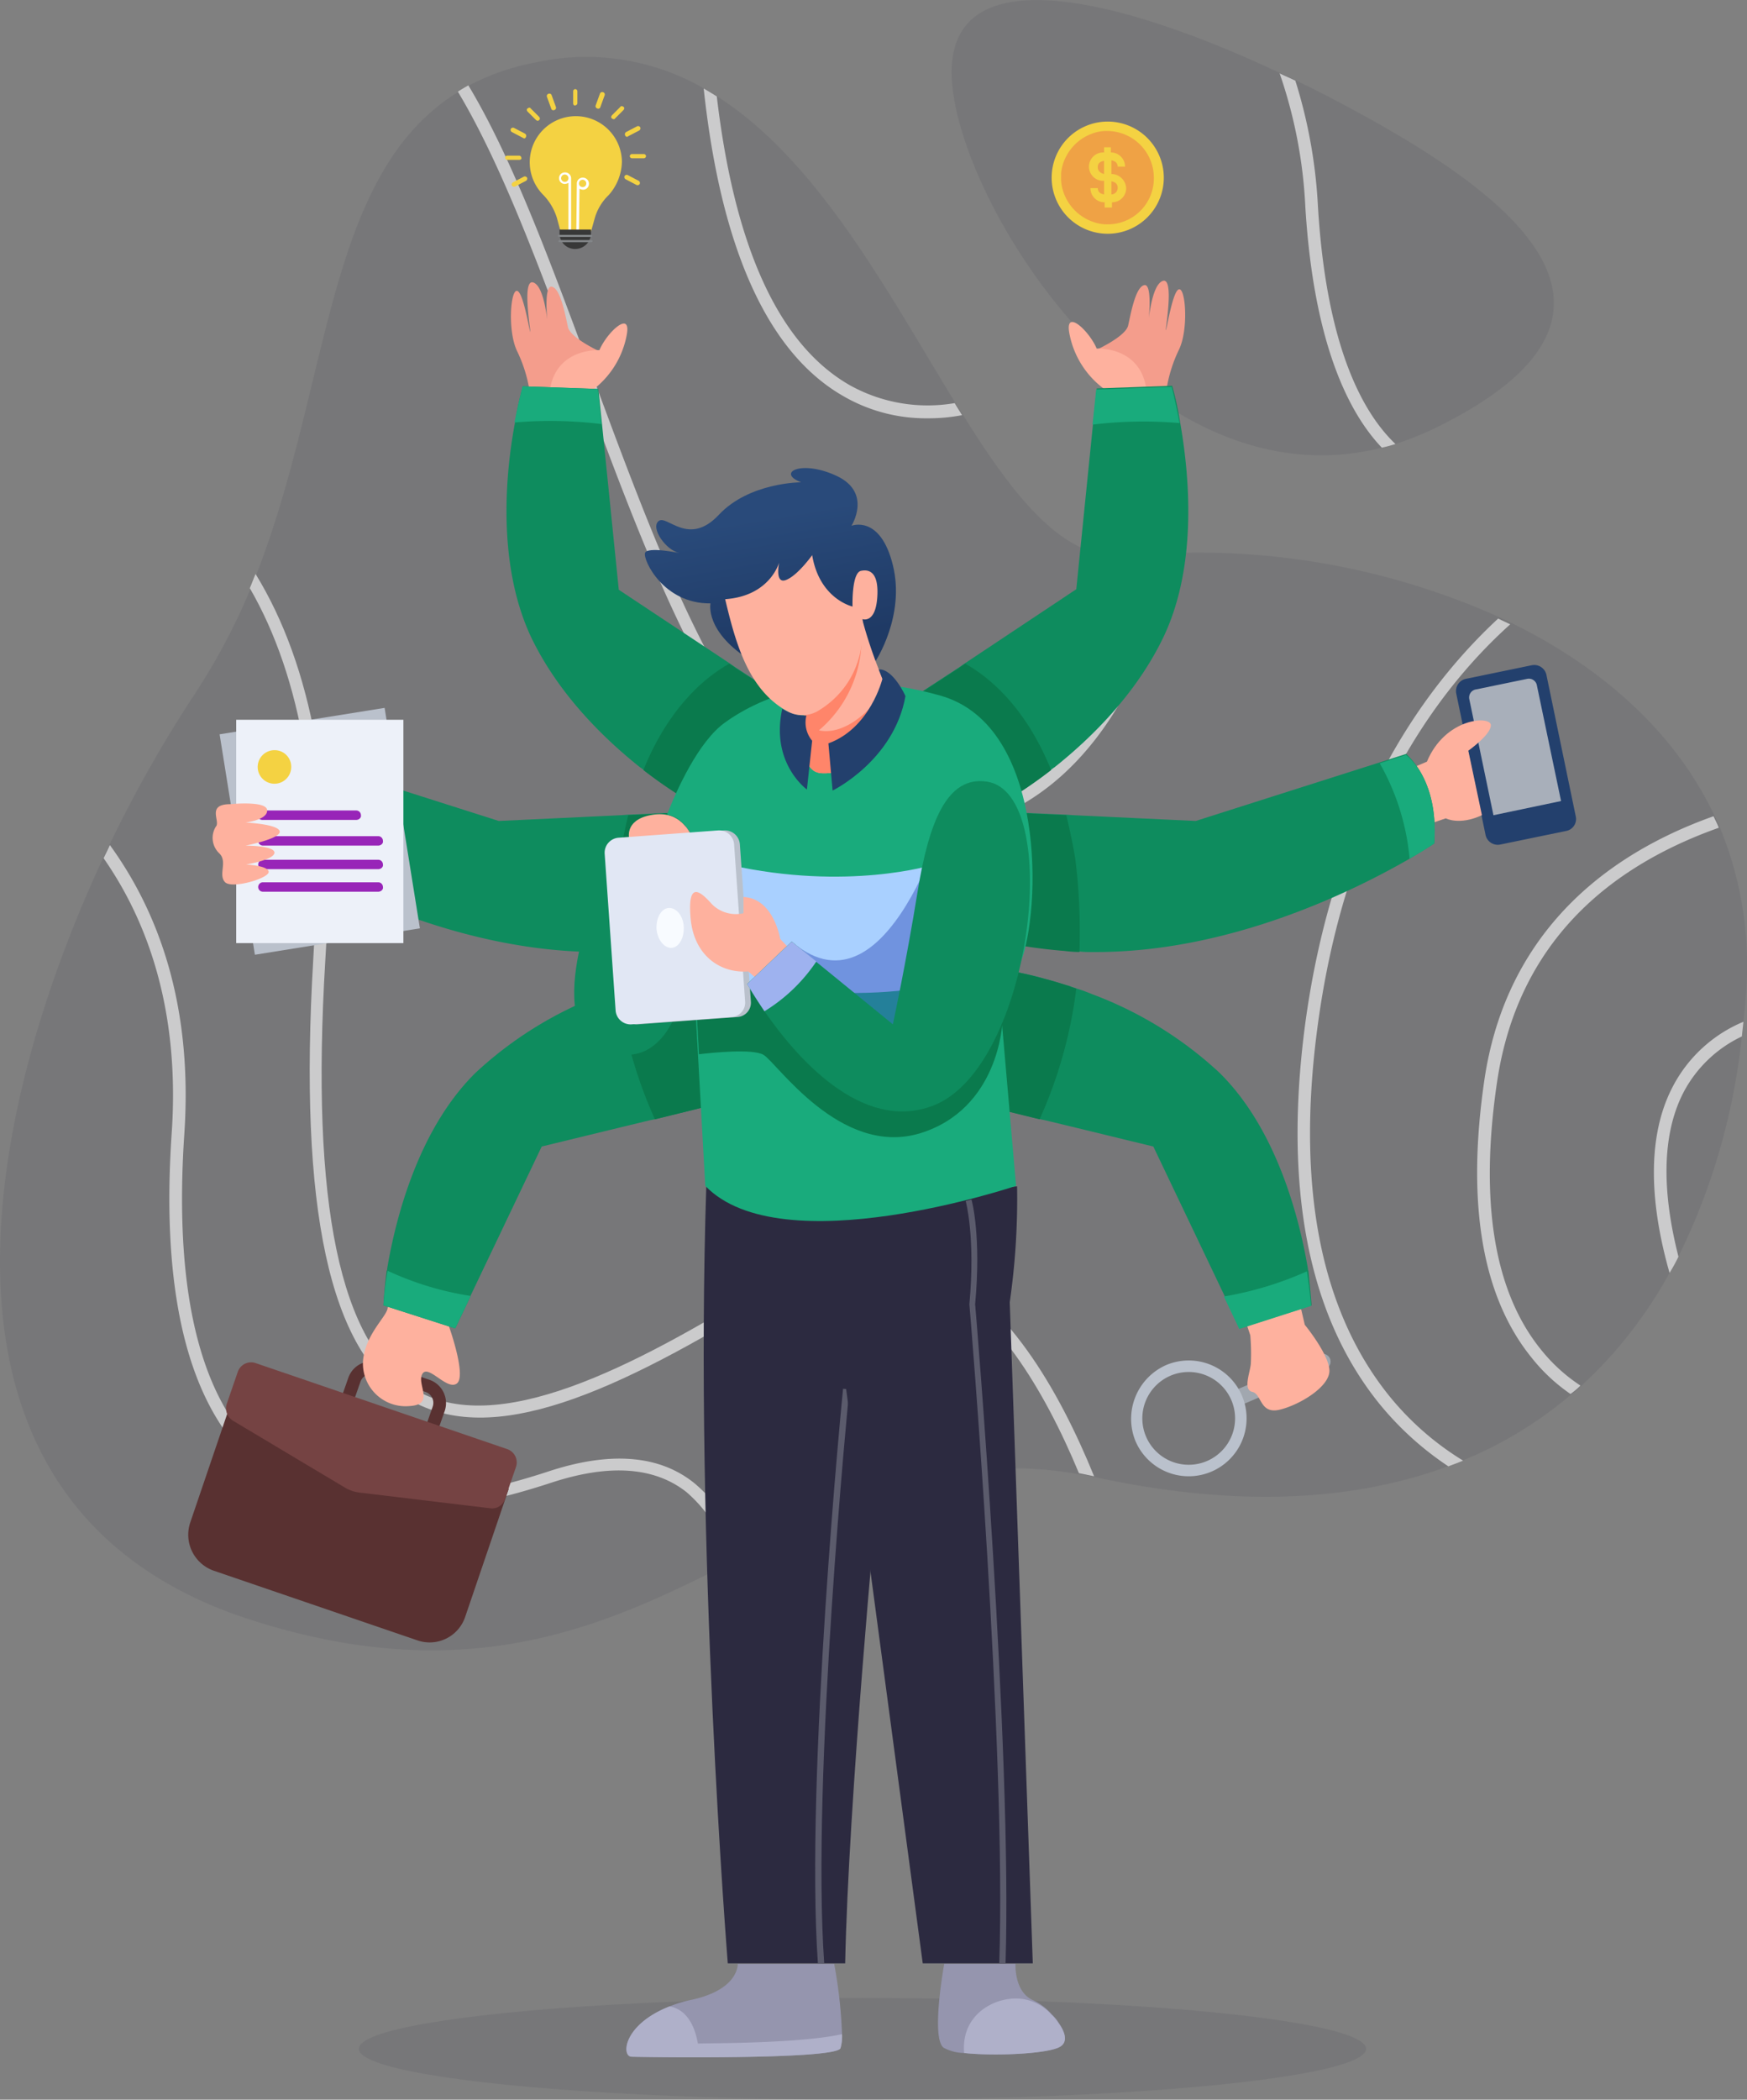 <svg xmlns="http://www.w3.org/2000/svg" xmlns:xlink="http://www.w3.org/1999/xlink" width="197.113" height="236.813" viewBox="0 0 197.113 236.813">
  <rect x="0" y="0" width="197.113" height="236.813" fill="#808080" stroke="none"/>
  <defs>
    <linearGradient id="linear-gradient" x1="0.563" y1="0.787" x2="0.444" y2="0.206" gradientUnits="objectBoundingBox">
      <stop offset="0" stop-color="#1f3a65"/>
      <stop offset="1" stop-color="#294a7a"/>
    </linearGradient>
  </defs>
  <g id="OBJECTS" transform="translate(-83.332 -57.512)">
    <g id="Group_64" data-name="Group 64" transform="translate(83.332 57.512)">
      <g id="Group_32" data-name="Group 32">
        <g id="Group_31" data-name="Group 31">
          <path id="Path_238" data-name="Path 238" d="M280.338,173.96c-.059,1.064-.177,2.188-.3,3.252-.059.532-.118,1.064-.177,1.656h0A73.4,73.4,0,0,1,272.71,203.7h0a18.164,18.164,0,0,1-1.005,1.833,49.542,49.542,0,0,1-10.052,12.832,8.648,8.648,0,0,1-1.124.946,45.007,45.007,0,0,1-12.181,7.391c-.532.237-1.064.414-1.656.65h0c-10.525,3.9-23.771,4.73-39.973,1.183h-.059a16.209,16.209,0,0,0-1.656-.3c-15.019-2.661-26.2,3.311-38.081,9.4-.414.237-.887.414-1.3.65-14.31,7.273-29.861,14.31-54.519,6.209-38.021-12.595-30.334-55.347-16.084-85.859.237-.473.473-.946.71-1.478a146.119,146.119,0,0,1,9.579-16.912,72.457,72.457,0,0,0,6.327-11.945c.237-.532.414-1.064.65-1.6,8.456-21.76,7.746-45.235,22.825-54.4.355-.237.769-.473,1.183-.71a26.115,26.115,0,0,1,7.332-2.543,26.565,26.565,0,0,1,19.218,2.957c.532.3,1.005.591,1.478.887,11.531,7.391,19.454,22.588,26.846,34.592a9.723,9.723,0,0,0,.828,1.3c5.854,9.4,11.471,16.557,18.449,15.906,1.419-.118,2.838-.237,4.257-.3.473,0,1.005-.059,1.478-.059a83.066,83.066,0,0,1,36.366,7.273c.473.237.887.414,1.36.65,10.111,4.967,18.449,12.24,22.943,21.879.177.414.414.828.591,1.3A40.729,40.729,0,0,1,280.338,173.96Z" transform="translate(-83.332 -61.973)" fill="#2c2a40" opacity="0.1"/>
          <path id="Path_239" data-name="Path 239" d="M319.424,105.815a34.663,34.663,0,0,1-4.435,1.774,14.81,14.81,0,0,1-1.537.414c-25.545,6.5-46.655-25.367-48.428-40.5-1.774-15.256,17.917-10.7,36.9-1.774.591.3,1.183.532,1.774.828s1.242.591,1.833.887C325.869,77.787,347.57,92.1,319.424,105.815Z" transform="translate(-157.541 -57.512)" fill="#2c2a40" opacity="0.1"/>
          <path id="Path_240" data-name="Path 240" d="M226.261,268.765h0c-.591-.118-1.183-.237-1.715-.355-3.9-9.4-9.579-18.863-17.266-22.292-5.263-2.365-11.058-1.6-17.148,2.188-17.976,11.117-31.813,17.325-41.215,11.767-8.929-5.322-12.418-21.524-10.762-49.552,1.064-17.739-1.3-31.813-7.155-41.924.237-.532.414-1.064.65-1.6,6.386,10.407,9.047,25.013,7.864,43.639-1.656,27.437,1.656,43.225,10.052,48.31,9.224,5.558,24.539-2.365,39.736-11.767,6.564-4.021,12.772-4.79,18.449-2.247C216.267,248.66,222.24,258.89,226.261,268.765Z" transform="translate(-102.813 -102.259)" fill="#fff" opacity="0.62"/>
          <path id="Path_241" data-name="Path 241" d="M175.063,299c-.414.236-.887.414-1.3.65a15.386,15.386,0,0,0-4.908-7.983c-3.607-2.838-8.692-3.193-15.2-1.064-14.369,4.73-25.308,4.317-32.581-1.3-8.1-6.268-11.59-19.159-10.289-38.14.946-13.9-2.779-23.948-7.687-30.985.237-.473.473-.946.71-1.478,5.322,7.332,9.4,17.8,8.4,32.581-1.242,18.508,2.01,30.985,9.757,36.957,6.859,5.322,17.385,5.677,31.28,1.123,6.977-2.306,12.536-1.892,16.5,1.3A16.43,16.43,0,0,1,175.063,299Z" transform="translate(-91.411 -123.388)" fill="#fff" opacity="0.62"/>
          <path id="Path_242" data-name="Path 242" d="M333.155,221.682c-2.365,17.858.355,31.754,7.983,41.333a32.616,32.616,0,0,0,8.456,7.451c-.532.237-1.064.414-1.656.65h0a34.944,34.944,0,0,1-7.864-7.155c-7.924-9.875-10.7-24.126-8.338-42.4,3.134-23.712,13.009-37.9,21.819-46.063.473.237.887.414,1.36.65C346.223,183.956,336.289,197.97,333.155,221.682Z" transform="translate(-184.518 -105.732)" fill="#fff" opacity="0.62"/>
          <path id="Path_243" data-name="Path 243" d="M367.442,243.12c-2.01,13.541-.355,23.771,5.026,30.334a19.1,19.1,0,0,0,4.376,3.962,8.645,8.645,0,0,1-1.124.946,19.961,19.961,0,0,1-4.376-4.08c-5.617-6.918-7.391-17.444-5.322-31.458,2.129-14.192,11.058-24.362,25.84-29.625.177.414.414.828.591,1.3C377.967,219.645,369.511,229.284,367.442,243.12Z" transform="translate(-198.522 -121.14)" fill="#fff" opacity="0.62"/>
          <path id="Path_244" data-name="Path 244" d="M409.017,252.4c-.059.532-.118,1.064-.177,1.656h0a14.371,14.371,0,0,0-6.564,6.268c-2.9,5.558-2.07,12.772-.591,18.567h0a18.162,18.162,0,0,1-1.005,1.833c-1.774-6.209-3.016-14.546.355-20.992A15.873,15.873,0,0,1,409.017,252.4Z" transform="translate(-212.306 -137.16)" fill="#fff" opacity="0.62"/>
          <path id="Path_245" data-name="Path 245" d="M251.769,126.545a70.09,70.09,0,0,1-3.37,10.821c-5.677,13.718-15.019,20.932-27.2,20.932h-1.419c-16.557-.769-26.018-26.55-35.242-51.444-4.494-12.181-8.87-24.066-13.837-32.345.355-.237.769-.473,1.183-.71,5.085,8.456,9.4,20.341,13.955,32.581,9.047,24.48,18.39,49.789,34,50.5,19.75.887,27.5-17.739,30.453-30.275A12.865,12.865,0,0,0,251.769,126.545Z" transform="translate(-119.038 -64.169)" fill="#fff" opacity="0.62"/>
          <path id="Path_246" data-name="Path 246" d="M246.752,111.239a20.373,20.373,0,0,1-3.9.355,18.584,18.584,0,0,1-9.461-2.484c-8.515-4.849-13.837-16.557-15.788-34.71.532.3,1.005.591,1.478.887,2.01,17.089,7.037,28.028,15.019,32.581a18.049,18.049,0,0,0,11.826,2.01C246.22,110.411,246.515,110.825,246.752,111.239Z" transform="translate(-138.205 -64.414)" fill="#fff" opacity="0.62"/>
          <path id="Path_247" data-name="Path 247" d="M340.568,113.306a14.812,14.812,0,0,1-1.537.414c-3.666-3.844-7.687-11.59-8.633-27.2A53.723,53.723,0,0,0,327.5,71.5c.591.3,1.183.532,1.774.828A57.067,57.067,0,0,1,331.817,86.4C332.763,102.485,336.961,109.876,340.568,113.306Z" transform="translate(-183.12 -63.229)" fill="#fff" opacity="0.62"/>
        </g>
        <ellipse id="Ellipse_1" data-name="Ellipse 1" cx="56.825" cy="5.736" rx="56.825" ry="5.736" transform="translate(40.486 225.342)" fill="#2c2a40" opacity="0.1"/>
      </g>
      <g id="Group_63" data-name="Group 63" transform="translate(21.24 10.045)">
        <g id="Group_49" data-name="Group 49">
          <g id="Group_35" data-name="Group 35" transform="translate(2.745 69.793)">
            <path id="Path_248" data-name="Path 248" d="M132.964,211.411s1.005.65,2.779,1.715c5.854,3.37,20.1,10.644,35.774,10.525a12.361,12.361,0,0,0,1.478-.059,15.584,15.584,0,0,0,1.656-.118c1.478-.118,3.016-.3,4.494-.532l1.951-15.078-5.2.237-1.419.059-.828.059-13.778.65-20.814-6.623L136.1,201.3C136.157,201.418,132.432,204.02,132.964,211.411Z" transform="translate(-127.579 -196.114)" fill="#0e8c5e"/>
            <path id="Path_249" data-name="Path 249" d="M132.964,211.493s1.005.65,2.779,1.715a27.475,27.475,0,0,1,3.37-10.762l-2.957-.946S132.432,204.1,132.964,211.493Z" transform="translate(-127.579 -196.196)" fill="#fafcff" stroke="#0c6bf4" stroke-miterlimit="10" stroke-width="1.181"/>
            <path id="Path_250" data-name="Path 250" d="M200.671,228.229a15.584,15.584,0,0,0,1.656-.118c1.478-.118,3.016-.3,4.494-.532l1.951-15.078-5.2.236-1.419.059c-.355,1.478-.71,3.134-1.005,4.849A66,66,0,0,0,200.671,228.229Z" transform="translate(-155.254 -200.691)" fill="#0a7a4d"/>
            <g id="Group_34" data-name="Group 34" transform="translate(0.794 0)">
              <rect id="Rectangle_2021" data-name="Rectangle 2021" width="18.863" height="25.19" transform="matrix(0.987, -0.158, 0.158, 0.987, 0, 2.982)" fill="#bac1cc"/>
              <rect id="Rectangle_2022" data-name="Rectangle 2022" width="18.863" height="25.19" transform="translate(1.871 1.342)" fill="#edf1f9"/>
              <g id="Group_33" data-name="Group 33" transform="translate(4.295 4.772)">
                <path id="Path_251" data-name="Path 251" d="M136.284,202.492a1.892,1.892,0,1,1-1.892-1.892A1.868,1.868,0,0,1,136.284,202.492Z" transform="translate(-132.5 -200.6)" fill="#f4d242"/>
                <path id="Path_252" data-name="Path 252" d="M143.617,213.164H133.032a.53.53,0,0,1-.532-.532h0a.53.53,0,0,1,.532-.532h10.584a.53.53,0,0,1,.532.532h0C144.208,212.869,143.971,213.164,143.617,213.164Z" transform="translate(-132.5 -205.3)" fill="#9825b8"/>
                <path id="Path_253" data-name="Path 253" d="M146.141,218.064H133.132a.53.53,0,0,1-.532-.532h0a.53.53,0,0,1,.532-.532h13.009a.53.53,0,0,1,.532.532h0C146.732,217.828,146.437,218.064,146.141,218.064Z" transform="translate(-132.541 -207.302)" fill="#9825b8"/>
                <path id="Path_254" data-name="Path 254" d="M146.141,222.564H133.132a.53.53,0,0,1-.532-.532h0a.53.53,0,0,1,.532-.532h13.009a.53.53,0,0,1,.532.532h0C146.732,222.328,146.437,222.564,146.141,222.564Z" transform="translate(-132.541 -209.142)" fill="#9825b8"/>
                <path id="Path_255" data-name="Path 255" d="M146.141,226.864H133.132a.53.53,0,0,1-.532-.532h0a.53.53,0,0,1,.532-.532h13.009a.53.53,0,0,1,.532.532h0C146.732,226.628,146.437,226.864,146.141,226.864Z" transform="translate(-132.541 -210.899)" fill="#9825b8"/>
              </g>
            </g>
            <path id="Path_256" data-name="Path 256" d="M125.908,210.845s4.021-.414,4.139.65c.118,1.123-2.424,1.419-2.424,1.419s3.725.177,3.844,1.005-3.844,1.6-3.844,1.6,3.193,0,3.252.769c.059.828-3.193,1.36-3.193,1.36s2.484.118,2.543.828-4.08,1.951-4.908,1.183c-.828-.828.3-2.306-.65-3.252a2.406,2.406,0,0,1-.414-3.016C124.844,212.8,123.129,210.845,125.908,210.845Z" transform="translate(-123.894 -199.983)" fill="#feb19e"/>
          </g>
          <g id="Group_37" data-name="Group 37" transform="translate(0 99.459)">
            <g id="Group_36" data-name="Group 36" transform="translate(0 44.032)">
              <path id="Path_257" data-name="Path 257" d="M158.48,326.469l-10.88-3.725,1.3-3.725a2.778,2.778,0,0,1,3.489-1.715l5.677,1.951a2.778,2.778,0,0,1,1.715,3.489Zm-9.047-4.612,8.16,2.779.828-2.365a1.3,1.3,0,0,0-.828-1.656l-5.677-1.951a1.3,1.3,0,0,0-1.656.828Z" transform="translate(-130.837 -317.164)" fill="#593131"/>
              <path id="Path_258" data-name="Path 258" d="M145.121,351.273l-23-7.864a4.3,4.3,0,0,1-2.661-5.381l4.908-14.428,31.044,10.585L150.5,348.613A4.229,4.229,0,0,1,145.121,351.273Z" transform="translate(-119.252 -319.794)" fill="#593131"/>
              <path id="Path_259" data-name="Path 259" d="M156.287,333.818,141.5,332.044a4.329,4.329,0,0,1-1.478-.473l-12.772-7.628a1.632,1.632,0,0,1-.71-1.892l1.242-3.607a1.588,1.588,0,0,1,2.01-1.005l28.383,9.7a1.588,1.588,0,0,1,1.005,2.01l-1.242,3.607A1.517,1.517,0,0,1,156.287,333.818Z" transform="translate(-122.199 -317.24)" fill="#754343"/>
            </g>
            <path id="Path_260" data-name="Path 260" d="M162.282,307.68s2.01,5.617.887,6.445-3.252-2.247-3.9-1.064,1.478,3.43-1.419,3.607a4.816,4.816,0,0,1-5.263-5.144c.3-3.075,2.779-5.026,2.779-5.972l.591-1.951,6.741,2.247Z" transform="translate(-132.865 -267.589)" fill="#feb19e"/>
            <path id="Path_261" data-name="Path 261" d="M156.5,280.426l8.1,2.6,1.715-3.607v-.059l8.042-16.852,8.515-2.07,3.666-.887.591-.118,4.317-1.064,3.548-.887L190.5,242.7a38.309,38.309,0,0,0-3.9.887c-.828.236-1.774.532-2.838.828-.237.118-.532.177-.828.3-.591.177-1.183.414-1.774.65a43.313,43.313,0,0,0-14.251,8.811c-6.5,6.386-9.047,16.5-9.993,22.115a.355.355,0,0,1-.059.237C156.559,278.888,156.5,280.426,156.5,280.426Z" transform="translate(-134.475 -242.7)" fill="#0e8c5e"/>
            <path id="Path_262" data-name="Path 262" d="M202.128,244.415c-.237.118-.532.177-.828.3a51.2,51.2,0,0,0,4.139,14.724l4.317-1.064,3.548-.887L208.81,242.7a38.3,38.3,0,0,0-3.9.887C204.138,243.764,203.192,244.06,202.128,244.415Z" transform="translate(-152.784 -242.7)" fill="#0a7a4d"/>
            <path id="Path_263" data-name="Path 263" d="M156.973,299.9a32.288,32.288,0,0,0-.473,3.9l8.1,2.6,1.715-3.607v-.059A34.69,34.69,0,0,1,156.973,299.9Z" transform="translate(-134.475 -266.077)" fill="#19ab7c"/>
          </g>
          <g id="Group_39" data-name="Group 39" transform="translate(92.451 64.951)">
            <g id="Group_38" data-name="Group 38" transform="translate(50.582 0)">
              <path id="Path_264" data-name="Path 264" d="M373.594,203.062l-7.451,1.537a1.411,1.411,0,0,1-1.656-1.064l-3.311-15.965a1.411,1.411,0,0,1,1.064-1.656l7.451-1.537a1.411,1.411,0,0,1,1.656,1.064l3.311,15.965A1.367,1.367,0,0,1,373.594,203.062Z" transform="translate(-361.142 -184.342)" fill="#23406d"/>
              <path id="Path_265" data-name="Path 265" d="M374.032,200.762l-7.628,1.6-2.72-13.068a.919.919,0,0,1,.769-1.124l5.736-1.183a.919.919,0,0,1,1.124.769Z" transform="translate(-362.172 -185.412)" fill="#a8afba"/>
            </g>
            <path id="Path_266" data-name="Path 266" d="M354.284,206.62l1.892-.65s1.537.828,4.08-.355l-1.537-7.273s2.6-1.833,2.543-2.9-5.144-.828-7.214,4.139l-2.247.946Z" transform="translate(-306.742 -188.669)" fill="#feb19e"/>
            <path id="Path_267" data-name="Path 267" d="M323.733,211.411s-1.005.65-2.779,1.715c-5.854,3.37-20.1,10.644-35.774,10.525a12.36,12.36,0,0,1-1.478-.059,15.583,15.583,0,0,1-1.656-.118c-1.478-.118-3.016-.3-4.494-.532L275.6,207.864l5.2.237,1.419.059.828.059,13.778.65,20.814-6.623,2.957-.946C320.54,201.418,324.265,204.02,323.733,211.411Z" transform="translate(-275.6 -191.272)" fill="#0e8c5e"/>
            <path id="Path_268" data-name="Path 268" d="M283.7,228.229a15.583,15.583,0,0,1-1.656-.118c-1.478-.118-3.016-.3-4.494-.532L275.6,212.5l5.2.236,1.419.059c.355,1.478.71,3.134,1.005,4.849A66,66,0,0,1,283.7,228.229Z" transform="translate(-275.6 -195.85)" fill="#0a7a4d"/>
            <path id="Path_269" data-name="Path 269" d="M349.557,201.5l-2.957.946a26.537,26.537,0,0,1,3.37,10.762c1.774-1.005,2.779-1.715,2.779-1.715C353.282,204.1,349.557,201.5,349.557,201.5Z" transform="translate(-304.617 -191.354)" fill="#19ab7c"/>
          </g>
          <g id="Group_41" data-name="Group 41" transform="translate(88.193 99.459)">
            <g id="Group_40" data-name="Group 40" transform="translate(18.19 43.165)">
              <path id="Path_270" data-name="Path 270" d="M329.7,316.232h0a.891.891,0,0,1-.473,1.183l-9.52,4.08-.71-1.656,9.52-4.08A.969.969,0,0,1,329.7,316.232Z" transform="translate(-307.27 -315.699)" fill="#a1a7af"/>
              <path id="Path_271" data-name="Path 271" d="M299.658,326.109a6.53,6.53,0,1,0,3.43-8.574A6.637,6.637,0,0,0,299.658,326.109Zm10.821-4.612a5.233,5.233,0,1,1-6.859-2.779A5.236,5.236,0,0,1,310.479,321.5Z" transform="translate(-299.162 -316.233)" fill="#bac1cc"/>
            </g>
            <path id="Path_272" data-name="Path 272" d="M320.8,308.205l.65,1.951a23.764,23.764,0,0,1,.059,3.252c-.118,1.064-.887,2.9.177,3.134s.828,2.543,3.075,2.01,5.677-2.6,5.617-4.435-2.779-5.144-2.779-5.144l-.414-1.774Z" transform="translate(-289.815 -269.06)" fill="#feb19e"/>
            <path id="Path_273" data-name="Path 273" d="M306.995,280.426l-8.1,2.6-1.715-3.607v-.059l-8.042-16.852-8.515-2.07-3.666-.887-.591-.118-4.317-1.064-3.548-.887,4.494-14.783a38.308,38.308,0,0,1,3.9.887c.828.236,1.774.532,2.838.828.237.118.532.177.828.3.591.177,1.183.414,1.774.65a43.313,43.313,0,0,1,14.251,8.811c6.5,6.386,9.047,16.5,9.993,22.115a.356.356,0,0,0,.059.237C306.876,278.888,306.995,280.426,306.995,280.426Z" transform="translate(-268.441 -242.7)" fill="#0e8c5e"/>
            <path id="Path_274" data-name="Path 274" d="M279.576,244.415c.237.118.532.177.828.3a51.2,51.2,0,0,1-4.139,14.724l-4.317-1.064-3.548-.887,4.494-14.783a38.3,38.3,0,0,1,3.9.887C277.565,243.764,278.511,244.06,279.576,244.415Z" transform="translate(-268.4 -242.7)" fill="#0a7a4d"/>
            <path id="Path_275" data-name="Path 275" d="M316.9,302.838v.059l1.715,3.607,8.1-2.6s-.118-1.537-.473-3.9A38.748,38.748,0,0,1,316.9,302.838Z" transform="translate(-288.221 -266.118)" fill="#19ab7c"/>
          </g>
          <g id="Group_45" data-name="Group 45" transform="translate(35.744)">
            <path id="Path_276" data-name="Path 276" d="M191.156,119.306s-3.607-1.6-3.9-2.9-.828-4.376-1.833-4.553-.414,4.671-.414,4.671-.3-4.671-1.656-5.144-.237,5.736-.355,5.558c-.118-.237-.828-4.731-1.537-4.612-.71.059-1.005,4.612.059,6.8a16.061,16.061,0,0,1,1.36,4.2l6.5.414Z" transform="translate(-180.158 -89.563)" fill="#f49d8c"/>
            <path id="Path_277" data-name="Path 277" d="M192.853,126.9a10.079,10.079,0,0,0,4.08-6.327c.591-2.957-2.188-.414-3.075,1.656,0,0-4.731-.3-5.558,4.317Z" transform="translate(-183.215 -92.779)" fill="#feb19e"/>
            <path id="Path_278" data-name="Path 278" d="M182.77,159.524c3.134,6.5,8.278,11.471,12.3,14.665a.816.816,0,0,1,.237.177c.059,0,.059.059.118.059a47.438,47.438,0,0,0,5.677,3.844l9.224-12.418-3.075-2.01-1.36-.887-.769-.532-12.477-8.278-1.892-18.686-.414-3.962-8.515-.3a33.729,33.729,0,0,0-.887,4.08C179.873,140.9,178.867,151.246,182.77,159.524Z" transform="translate(-179.813 -97.673)" fill="#0e8c5e"/>
            <path id="Path_279" data-name="Path 279" d="M211.777,199.947,221,187.53l-3.075-2.01-1.36-.887-.769-.532c-2.661,1.478-6.8,4.849-9.7,12A53.846,53.846,0,0,0,211.777,199.947Z" transform="translate(-190.489 -119.292)" fill="#0a7a4d"/>
            <path id="Path_280" data-name="Path 280" d="M181.5,135.28a47.343,47.343,0,0,1,9.816.177L190.9,131.5l-8.515-.3C182.446,131.2,181.973,132.8,181.5,135.28Z" transform="translate(-180.436 -97.673)" fill="#19ab7c"/>
            <g id="Group_44" data-name="Group 44">
              <g id="Group_43" data-name="Group 43" transform="translate(2.779 3.016)">
                <path id="Path_281" data-name="Path 281" d="M194.807,84.8a5.2,5.2,0,1,0-8.87,3.725,6.476,6.476,0,0,1,1.537,2.6l.414,1.537h3.43l.414-1.478a5.859,5.859,0,0,1,1.6-2.661A5.846,5.846,0,0,0,194.807,84.8Z" transform="translate(-184.4 -79.6)" fill="#f4d242"/>
                <g id="Group_42" data-name="Group 42" transform="translate(3.311 6.386)">
                  <path id="Path_282" data-name="Path 282" d="M190.65,90.4a.65.65,0,1,0,0,1.3,1.1,1.1,0,0,0,.414-.118v5.44h.3V91.05A.671.671,0,0,0,190.65,90.4Zm0,1.064a.414.414,0,1,1,.414-.414A.4.4,0,0,1,190.65,91.464Z" transform="translate(-190 -90.4)" fill="#fff"/>
                  <path id="Path_283" data-name="Path 283" d="M194.01,91.4a.656.656,0,0,0-.65.65l-.059,5.44h.3l.059-4.849a.855.855,0,0,0,.414.118.656.656,0,0,0,.65-.65A.683.683,0,0,0,194.01,91.4Zm0,1.064a.414.414,0,1,1,.414-.414A.4.4,0,0,1,194.01,92.464Z" transform="translate(-191.349 -90.809)" fill="#fff"/>
                </g>
                <path id="Path_284" data-name="Path 284" d="M191.874,103.488h0a1.742,1.742,0,0,1-1.774-1.774V101.3h3.548v.414A1.779,1.779,0,0,1,191.874,103.488Z" transform="translate(-186.73 -88.469)" fill="#383838"/>
                <path id="Path_285" data-name="Path 285" d="M193.525,102.537h-3.607a.127.127,0,0,1-.118-.118h0a.127.127,0,0,1,.118-.118h3.607a.127.127,0,0,1,.118.118h0C193.7,102.477,193.644,102.537,193.525,102.537Z" transform="translate(-186.607 -88.877)" fill="#838689"/>
                <path id="Path_286" data-name="Path 286" d="M193.625,103.537h-3.607a.127.127,0,0,1-.118-.118h0a.127.127,0,0,1,.118-.118h3.607a.127.127,0,0,1,.118.118h0A.127.127,0,0,1,193.625,103.537Z" transform="translate(-186.648 -89.286)" fill="#838689"/>
              </g>
              <path id="Path_287" data-name="Path 287" d="M181.3,87.673h-1.36a.254.254,0,0,1-.237-.237h0a.254.254,0,0,1,.237-.237h1.36a.254.254,0,0,1,.237.237h0C181.592,87.555,181.474,87.673,181.3,87.673Z" transform="translate(-179.7 -79.69)" fill="#f4d242"/>
              <path id="Path_288" data-name="Path 288" d="M182.144,83.007l-1.242-.65a.284.284,0,0,1-.118-.355h0a.284.284,0,0,1,.355-.118l1.242.65a.284.284,0,0,1,.118.355h0C182.44,83.067,182.321,83.126,182.144,83.007Z" transform="translate(-180.134 -77.508)" fill="#f4d242"/>
              <path id="Path_289" data-name="Path 289" d="M182.344,91.184l-1.242.65a.284.284,0,0,0-.118.355h0a.284.284,0,0,0,.355.118l1.242-.65a.284.284,0,0,0,.118-.355h0A.284.284,0,0,0,182.344,91.184Z" transform="translate(-180.215 -81.309)" fill="#f4d242"/>
              <path id="Path_290" data-name="Path 290" d="M184.885,79.44l-.946-.946c-.118-.118-.118-.3,0-.355h0c.118-.118.3-.118.355,0l.946.946c.118.118.118.3,0,.355h0C185.18,79.558,185,79.558,184.885,79.44Z" transform="translate(-181.396 -75.951)" fill="#f4d242"/>
              <path id="Path_291" data-name="Path 291" d="M188.158,77.04l-.473-1.3a.264.264,0,0,1,.177-.355h0a.264.264,0,0,1,.355.177l.473,1.3a.264.264,0,0,1-.177.355h0A.248.248,0,0,1,188.158,77.04Z" transform="translate(-182.954 -74.852)" fill="#f4d242"/>
              <path id="Path_292" data-name="Path 292" d="M203.737,87.373h1.36a.254.254,0,0,0,.237-.237h0a.254.254,0,0,0-.237-.237h-1.36a.254.254,0,0,0-.237.237h0A.254.254,0,0,0,203.737,87.373Z" transform="translate(-189.427 -79.568)" fill="#f4d242"/>
              <path id="Path_293" data-name="Path 293" d="M202.939,82.707l1.242-.65a.284.284,0,0,0,.118-.355h0a.284.284,0,0,0-.355-.118l-1.242.65a.284.284,0,0,0-.118.355h0C202.643,82.767,202.821,82.826,202.939,82.707Z" transform="translate(-189.043 -77.386)" fill="#f4d242"/>
              <path id="Path_294" data-name="Path 294" d="M202.839,90.884l1.242.65a.284.284,0,0,1,.118.355h0a.284.284,0,0,1-.355.118l-1.242-.65a.284.284,0,0,1-.118-.355h0A.284.284,0,0,1,202.839,90.884Z" transform="translate(-189.002 -81.186)" fill="#f4d242"/>
              <path id="Path_295" data-name="Path 295" d="M200.393,79.14l.946-.946c.118-.118.118-.3,0-.355h0c-.118-.118-.3-.118-.355,0l-.946.946c-.118.118-.118.3,0,.355h0C200.157,79.258,200.334,79.258,200.393,79.14Z" transform="translate(-187.976 -75.828)" fill="#f4d242"/>
              <path id="Path_296" data-name="Path 296" d="M197.517,76.74l.473-1.3a.264.264,0,0,0-.177-.355h0a.264.264,0,0,0-.355.177l-.473,1.3a.264.264,0,0,0,.177.355h0A.248.248,0,0,0,197.517,76.74Z" transform="translate(-186.755 -74.73)" fill="#f4d242"/>
              <path id="Path_297" data-name="Path 297" d="M192.7,76.1v-1.36a.254.254,0,0,1,.237-.237h0a.254.254,0,0,1,.237.237V76.1a.254.254,0,0,1-.237.237h0C192.818,76.392,192.7,76.274,192.7,76.1Z" transform="translate(-185.013 -74.5)" fill="#f4d242"/>
            </g>
          </g>
          <g id="Group_48" data-name="Group 48" transform="translate(82.457 3.666)">
            <path id="Path_298" data-name="Path 298" d="M292,119.006s3.607-1.6,3.9-2.9.828-4.376,1.833-4.553.414,4.671.414,4.671.3-4.671,1.656-5.144.237,5.736.355,5.558c.118-.237.828-4.73,1.537-4.612.71.059,1.005,4.612-.059,6.8a16.06,16.06,0,0,0-1.36,4.2l-6.5.414Z" transform="translate(-272.309 -93.106)" fill="#f49d8c"/>
            <path id="Path_299" data-name="Path 299" d="M291.424,126.6a10.079,10.079,0,0,1-4.08-6.327c-.591-2.957,2.188-.414,3.075,1.656,0,0,4.73-.3,5.558,4.317Z" transform="translate(-270.373 -96.322)" fill="#feb19e"/>
            <path id="Path_300" data-name="Path 300" d="M286.255,159.483c-3.134,6.5-8.278,11.471-12.3,14.665a.818.818,0,0,0-.237.177c-.059,0-.059.059-.118.059a47.436,47.436,0,0,1-5.677,3.844L258.7,165.81l3.075-2.01,1.36-.887.769-.532,12.536-8.338,1.892-18.685.414-3.962,8.515-.3a33.727,33.727,0,0,1,.887,4.08C289.153,140.857,290.217,151.2,286.255,159.483Z" transform="translate(-258.7 -101.298)" fill="#0e8c5e"/>
            <path id="Path_301" data-name="Path 301" d="M267.924,199.947,258.7,187.53l3.075-2.01,1.36-.887.769-.532c2.661,1.478,6.8,4.849,9.7,12A53.844,53.844,0,0,1,267.924,199.947Z" transform="translate(-258.7 -122.958)" fill="#0a7a4d"/>
            <path id="Path_302" data-name="Path 302" d="M292.214,131.6l-.414,3.962a47.461,47.461,0,0,1,9.816-.177c-.473-2.543-.887-4.08-.887-4.08Z" transform="translate(-272.228 -101.38)" fill="#19ab7c"/>
            <g id="Group_47" data-name="Group 47" transform="translate(14.96)">
              <circle id="Ellipse_2" data-name="Ellipse 2" cx="5.617" cy="5.617" r="5.617" transform="translate(0.71 0.71)" fill="#efa245"/>
              <g id="Group_46" data-name="Group 46">
                <path id="Path_303" data-name="Path 303" d="M290.327,80.7a6.327,6.327,0,1,0,6.327,6.327A6.334,6.334,0,0,0,290.327,80.7Zm0,11.59a4.409,4.409,0,0,1-1.537-.237,5.4,5.4,0,0,1-3.489-3.489,4.409,4.409,0,0,1-.237-1.537v-.532A5.378,5.378,0,0,1,288.731,82a4.409,4.409,0,0,1,1.537-.237,5.274,5.274,0,0,1,5.263,5.263A5.187,5.187,0,0,1,290.327,92.29Z" transform="translate(-284 -80.7)" fill="#f4d242"/>
                <g id="XMLID_16_" transform="translate(4.317 2.897)">
                  <path id="XMLID_17_" d="M293.724,88.616V87.078c.71.118.71.591.71.71h.828a1.587,1.587,0,0,0-1.6-1.6V85.6H292.9v.591a1.6,1.6,0,1,0,0,3.193v1.537c-.71-.118-.71-.591-.71-.71h-.828a1.587,1.587,0,0,0,1.6,1.6V92.4h.828v-.591a1.587,1.587,0,0,0,1.6-1.6A1.682,1.682,0,0,0,293.724,88.616Zm-1.537-.769c0-.177,0-.591.71-.71v1.478C292.187,88.438,292.187,87.965,292.187,87.847Zm1.537,3.075V89.444c.71.118.71.591.71.71A.737.737,0,0,1,293.724,90.922Z" transform="translate(-291.3 -85.6)" fill="#f4d242"/>
                </g>
              </g>
            </g>
          </g>
        </g>
        <g id="Group_62" data-name="Group 62" transform="translate(43.545 42.745)">
          <g id="Group_56" data-name="Group 56" transform="translate(5.892 80.958)">
            <g id="Group_52" data-name="Group 52">
              <g id="Group_50" data-name="Group 50" transform="translate(8.719)">
                <path id="Path_304" data-name="Path 304" d="M233.566,371.392H220.321s-3.784-46.773-2.424-87.692h16.793l2.484,35.42C237.114,319.12,233.921,353.416,233.566,371.392Z" transform="translate(-217.601 -283.7)" fill="#2c2a40"/>
                <path id="Path_305" data-name="Path 305" d="M239.185,387.267c-1.478-20.932,2.779-64.453,2.838-64.867l.71.059c-.059.414-4.317,43.935-2.838,64.749Z" transform="translate(-226.295 -299.516)" fill="#5b5b6c"/>
              </g>
              <g id="Group_51" data-name="Group 51" transform="translate(0 87.751)">
                <path id="Path_306" data-name="Path 306" d="M227.185,440.024a4.871,4.871,0,0,1-.177,1.6c-.65,1.3-22.292,1.005-23.593.946-1.123-.059-.946-3.607,4.317-5.677a15,15,0,0,1,2.6-.769c5.263-1.183,5.085-4.021,5.085-4.021H226.3A53.8,53.8,0,0,1,227.185,440.024Z" transform="translate(-202.857 -432.1)" fill="#9595ae"/>
                <path id="Path_307" data-name="Path 307" d="M227.185,443.334a4.871,4.871,0,0,1-.177,1.6c-.65,1.3-22.292,1.005-23.593.946-1.123-.059-.946-3.607,4.317-5.677,1.3.237,2.661,1.242,3.193,4.2C210.983,444.339,222.218,444.457,227.185,443.334Z" transform="translate(-202.857 -435.41)" fill="#afb0c9"/>
              </g>
            </g>
            <g id="Group_55" data-name="Group 55" transform="translate(21.963 0.059)">
              <g id="Group_53" data-name="Group 53" transform="translate(13.195 87.692)">
                <path id="Path_308" data-name="Path 308" d="M275.847,441.561c-1.656.71-7.273.946-10.585.591a5.029,5.029,0,0,1-2.306-.591c-1.478-1.064.059-9.461.059-9.461h8.042s-.177,3.134,1.951,4.08a6.486,6.486,0,0,1,2.129,1.6l.118.118a4.719,4.719,0,0,1,.71.887C276.734,439.905,277.03,441.088,275.847,441.561Z" transform="translate(-262.314 -432.1)" fill="#9595ae"/>
                <path id="Path_309" data-name="Path 309" d="M277.867,444.258c-1.656.71-7.273.946-10.585.591-.355-4.139,3.075-6.15,5.854-6.15a5.441,5.441,0,0,1,3.962,1.774l.118.118a4.719,4.719,0,0,1,.71.887C278.754,442.6,279.05,443.785,277.867,444.258Z" transform="translate(-264.334 -434.797)" fill="#afb0c9"/>
              </g>
              <g id="Group_54" data-name="Group 54">
                <path id="Path_310" data-name="Path 310" d="M240,285.456l11.471,85.977h12.418l-2.6-74.565a81.623,81.623,0,0,0,.828-13.068Z" transform="translate(-240 -283.8)" fill="#2c2a40"/>
                <path id="Path_311" data-name="Path 311" d="M272.094,372.454h-.71c.828-24.007-3.311-73.855-3.37-74.328.71-7.569-.414-11.649-.414-11.649l.65-.177c.059.177,1.123,4.2.414,11.826C268.723,298.54,272.863,348.388,272.094,372.454Z" transform="translate(-251.28 -284.822)" fill="#5b5b6c"/>
              </g>
            </g>
          </g>
          <g id="Group_57" data-name="Group 57" transform="translate(0 39.039)">
            <path id="Path_312" data-name="Path 312" d="M204.25,239.9s-2.484,6.977-8.811,3.311c-6.268-3.666,1.005-19.809,1.005-19.809Z" transform="translate(-192.893 -217.137)" fill="#0e8c5e"/>
            <path id="Path_313" data-name="Path 313" d="M203.367,215.583s-.591-2.07,2.365-2.661,4.257,1.242,5.026,3.075Z" transform="translate(-197.153 -212.809)" fill="#feb19e"/>
          </g>
          <g id="Group_58" data-name="Group 58" transform="translate(10.175 24.261)">
            <path id="Path_314" data-name="Path 314" d="M250.309,219.265c-2.247,5.617-2.129,6.8-2.129,6.8l1.6,18.449s-26.491,8.929-35.065,0l-.828-14.9-.414-7.569-.059-.414L210.1,205.546l3.43.177c-.591-1.36-1.478-2.779-3.134-3.075,1.064-2.72,3.548-8.278,6.564-10.407,4.021-2.9,12.24-6.445,24.3-3.016S252.556,213.647,250.309,219.265Z" transform="translate(-210.1 -187.816)" fill="#19ab7c"/>
            <path id="Path_315" data-name="Path 315" d="M250.61,248.495s-.355,9.816-9.343,12.536c-8.988,2.661-16.143-8.042-17.621-8.87-1.242-.71-5.795-.237-7.273-.059l-.414-7.569-.059-.414,7.569-1.419,11.412,10.821Z" transform="translate(-212.47 -210.247)" fill="#0a7a4d"/>
            <path id="Path_316" data-name="Path 316" d="M245.425,222.5s-9.579,2.957-22.825,0v13.068s14.428,3.075,25.131,0Z" transform="translate(-215.209 -201.991)" fill="#a9d0ff"/>
            <path id="Path_317" data-name="Path 317" d="M250.878,208.8s-6.623,25.367-17.5,17.266l-3.075,3.37,15.2,9.461Z" transform="translate(-218.355 -196.392)" fill="#3150bc" opacity="0.47"/>
          </g>
          <g id="Group_59" data-name="Group 59" transform="translate(7.971)">
            <path id="Path_318" data-name="Path 318" d="M232.406,168.555s3.37-5.085,1.951-10.821-4.671-4.435-4.671-4.435,2.365-3.725-1.656-5.617-6.859-.355-4.021.71c0,0-5.854,0-9.284,3.666s-5.854-.059-6.8.71.828,3.311,2.365,3.607c0,0-3.666-.769-3.9,0s2.07,5.736,7.391,5.677c0,0-.71,3.252,4.73,6.564C223.951,171.867,232.406,168.555,232.406,168.555Z" transform="translate(-206.372 -146.788)" fill="url(#linear-gradient)"/>
            <path id="Path_319" data-name="Path 319" d="M246.507,184.8a11.243,11.243,0,0,1-.65,1.833c-1.005,2.424-3.311,6.445-7.332,6.268-1.36-.059-1.833-1.183-1.951-2.661-.177-2.01.177-4.612-.473-5.854l3.9-5.026,2.6-3.37.414-.591A51.355,51.355,0,0,0,246.507,184.8Z" transform="translate(-218.522 -158.481)" fill="#feb19e"/>
            <path id="Path_320" data-name="Path 320" d="M245.857,188.678c-1.005,2.424-3.311,6.445-7.332,6.268-1.36-.059-1.833-1.183-1.951-2.661-.177-2.01.177-4.612-.473-5.854l3.9-5.026,2.957-1.005a13.549,13.549,0,0,1-4.79,9.7s2.424.828,5.617-2.365C244.5,186.964,245.206,187.614,245.857,188.678Z" transform="translate(-218.522 -160.525)" fill="#ff856a"/>
            <path id="Path_321" data-name="Path 321" d="M247.077,185.2l.414,1.064s-1.36,5.558-6.091,7.273l.473,5.322s6.918-3.37,8.219-10.644C250.092,188.154,248.673,185.079,247.077,185.2Z" transform="translate(-220.688 -162.484)" fill="#23406d"/>
            <path id="Path_322" data-name="Path 322" d="M235.781,196.307l-.591,5.5s-4.139-2.957-2.779-9.106a5.275,5.275,0,0,0,2.72.769A3.208,3.208,0,0,0,235.781,196.307Z" transform="translate(-216.902 -165.552)" fill="#23406d"/>
            <path id="Path_323" data-name="Path 323" d="M221.7,168.367c1.242,5.263,2.72,10.289,7.037,12.654a3.47,3.47,0,0,0,3.548-.118c2.129-1.3,5.322-4.317,4.908-10.289,0,0,1.419.532,1.656-2.306s-.769-3.37-1.833-3.134-.946,4.021-.946,4.021-3.725-.828-4.553-5.795c0,0-1.6,2.247-2.9,2.779-1.36.591-.828-1.951-.828-1.951S226.785,168.012,221.7,168.367Z" transform="translate(-212.636 -153.577)" fill="#feb19e"/>
          </g>
          <g id="Group_61" data-name="Group 61" transform="translate(3.431 35.312)">
            <g id="Group_60" data-name="Group 60" transform="translate(0 5.552)">
              <path id="Path_324" data-name="Path 324" d="M214.107,236.948l-11.294.828a1.7,1.7,0,0,1-1.774-1.537L199.8,218.5a1.7,1.7,0,0,1,1.537-1.774l11.294-.828a1.7,1.7,0,0,1,1.774,1.537l1.242,17.739A1.622,1.622,0,0,1,214.107,236.948Z" transform="translate(-199.144 -215.894)" fill="#bac1cc"/>
              <path id="Path_325" data-name="Path 325" d="M213.007,236.948l-11.294.828a1.7,1.7,0,0,1-1.774-1.537L198.7,218.5a1.7,1.7,0,0,1,1.537-1.774l11.294-.828a1.7,1.7,0,0,1,1.774,1.537l1.242,17.739A1.622,1.622,0,0,1,213.007,236.948Z" transform="translate(-198.694 -215.894)" fill="#e1e7f4"/>
              <path id="Path_326" data-name="Path 326" d="M211.672,232.827c.059,1.242-.532,2.306-1.36,2.365s-1.6-.887-1.715-2.129c-.059-1.242.532-2.306,1.36-2.365C210.844,230.639,211.613,231.585,211.672,232.827Z" transform="translate(-202.74 -221.943)" fill="#f8fbff"/>
            </g>
            <path id="Path_327" data-name="Path 327" d="M225.173,232.945s-.71-4.553-4.139-4.73v1.833a3.828,3.828,0,0,1-3.548-1.005c-1.36-1.537-2.779-2.661-2.424,1.537s3.311,6.268,6.5,6.031l1.242,1.064,3.489-3.548Z" transform="translate(-205.361 -215.15)" fill="#feb19e"/>
            <path id="Path_328" data-name="Path 328" d="M246.892,243.1c-8.16,3.134-15.611-5.677-19.04-10.644-1.242-1.833-1.951-3.075-1.951-3.075l5.026-4.79,2.779,2.306,8.633,7.037s1.478-6.859,2.779-14.9,3.37-13.127,7.805-12.477C261.674,207.8,258.067,238.788,246.892,243.1Z" transform="translate(-209.813 -206.506)" fill="#0e8c5e"/>
            <path id="Path_329" data-name="Path 329" d="M233.705,239.347a18.947,18.947,0,0,1-5.854,5.617c-1.242-1.833-1.951-3.075-1.951-3.075l5.026-4.79Z" transform="translate(-209.813 -219.009)" fill="#9eb2ef"/>
          </g>
        </g>
      </g>
    </g>
  </g>
</svg>
